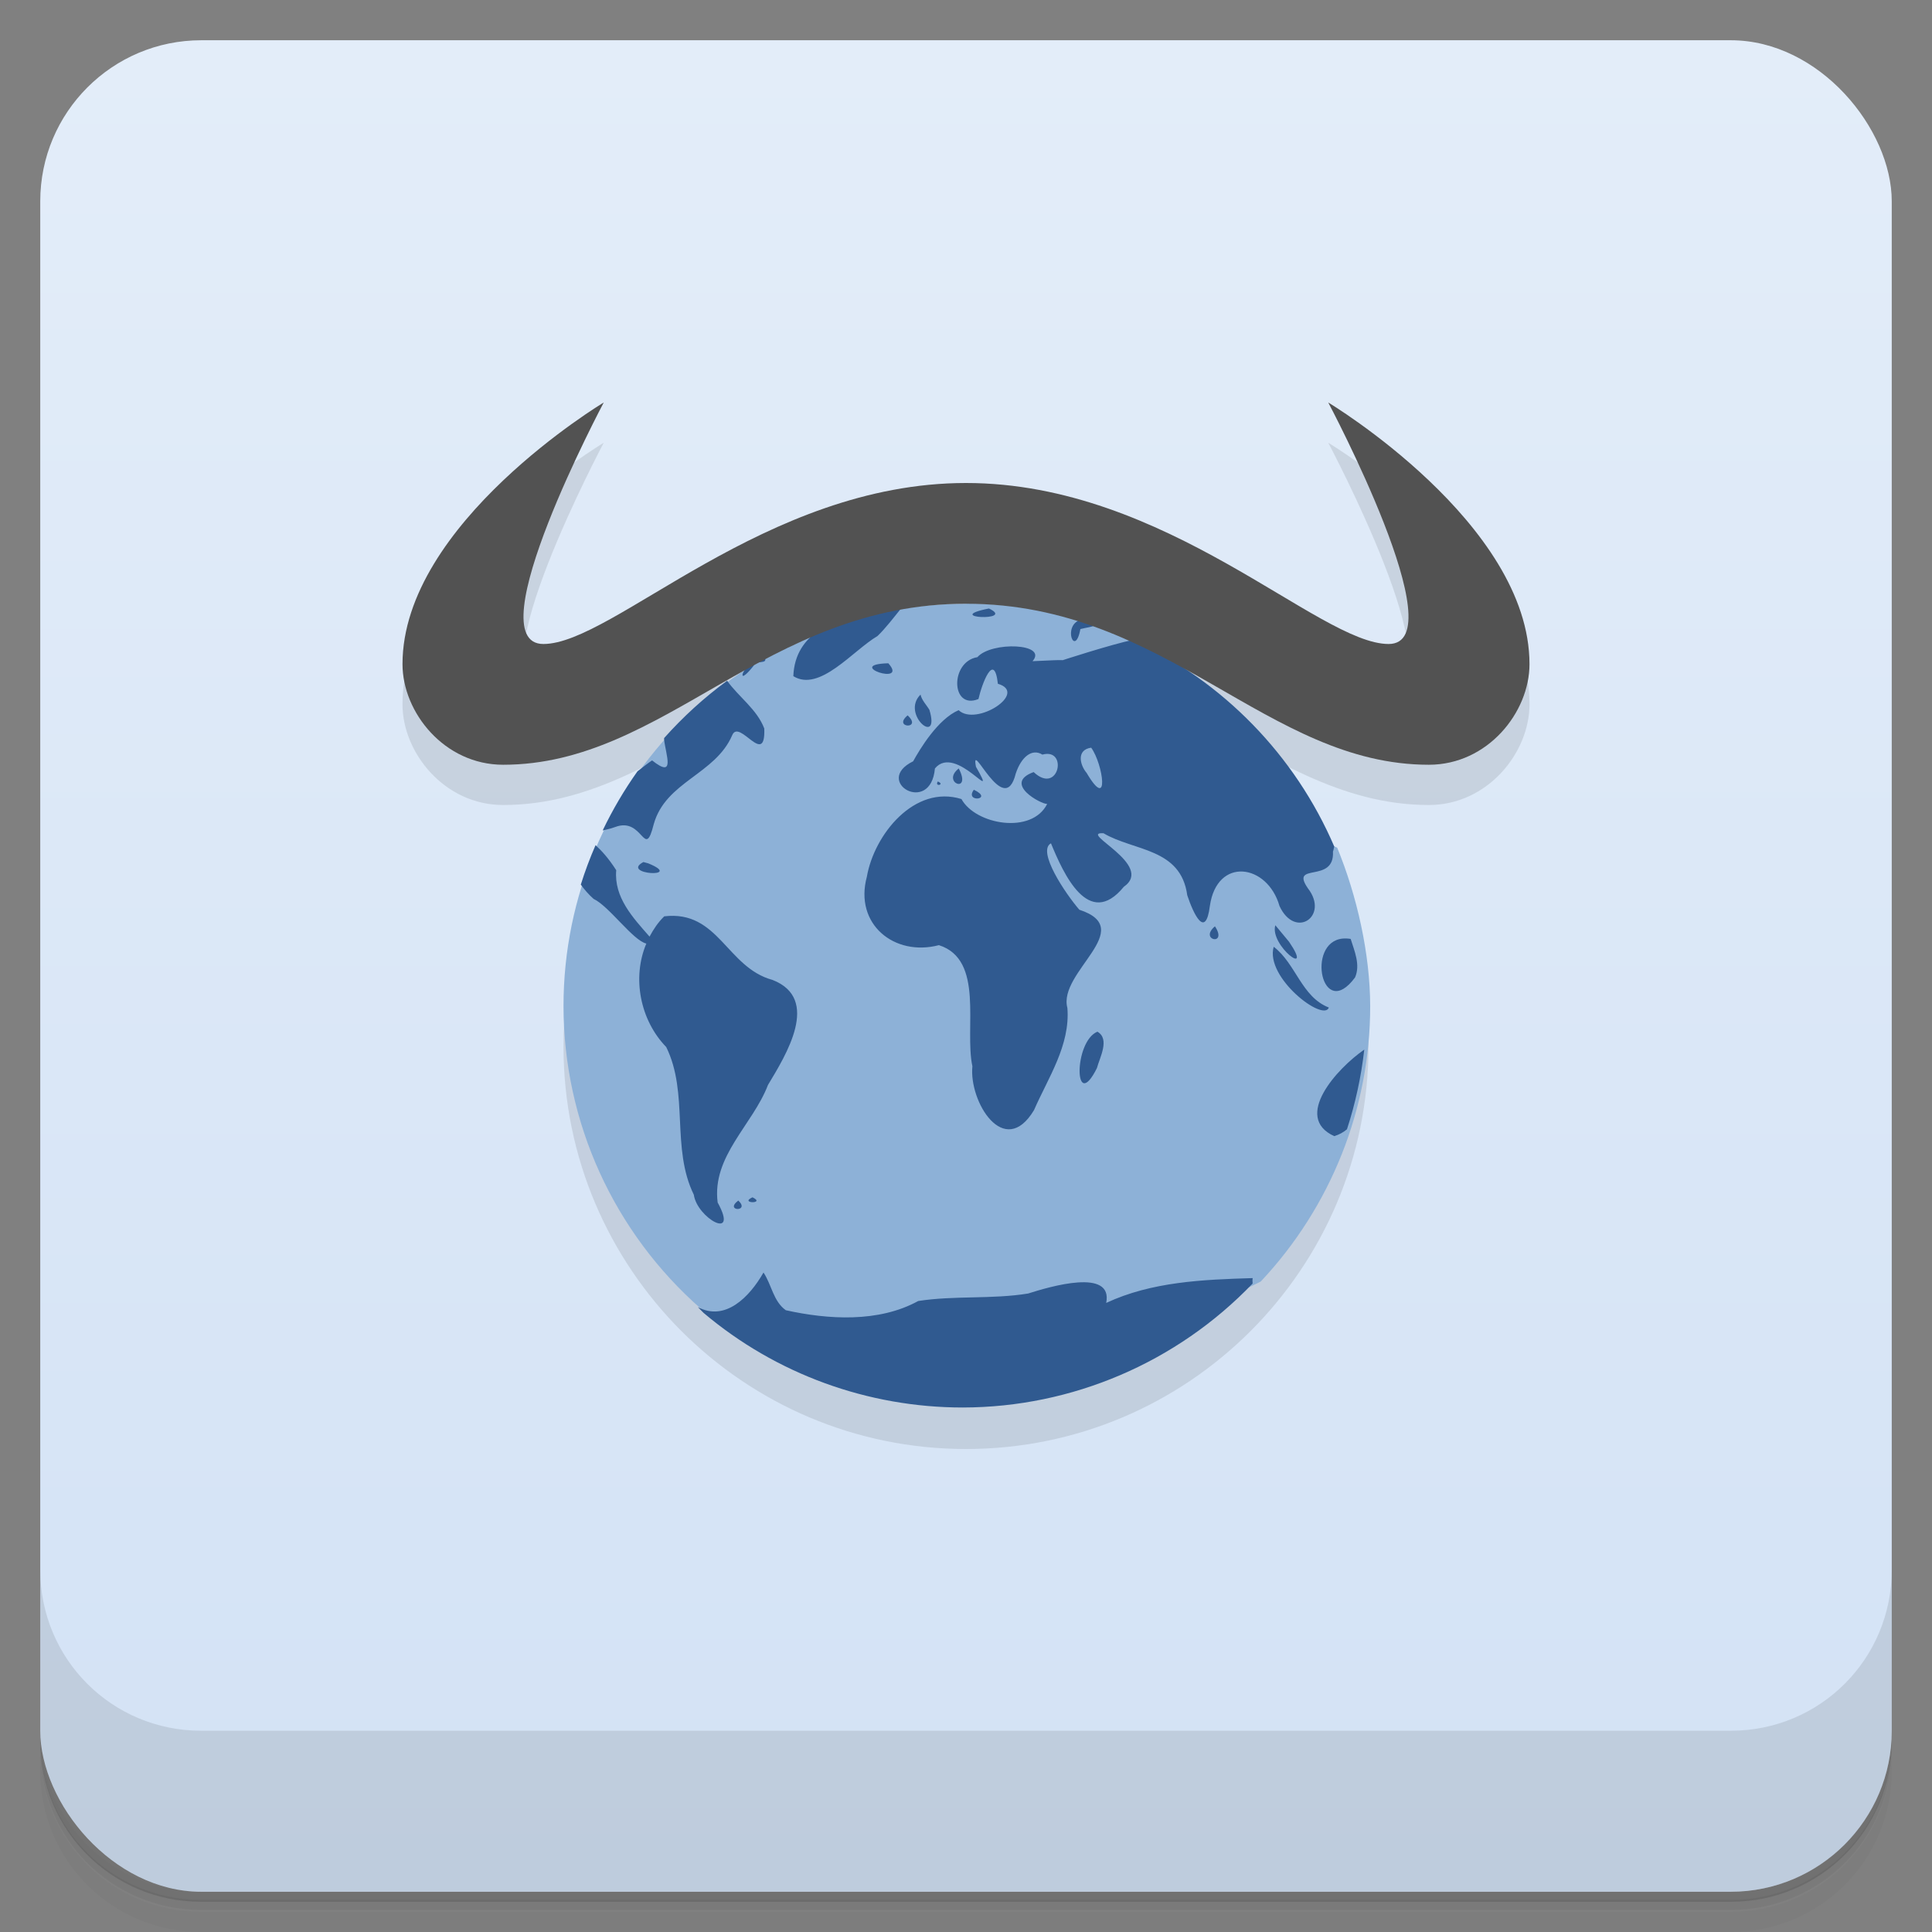 <?xml version="1.0" encoding="UTF-8"?>
<svg version="1.1" viewBox="0 0 48 48" xmlns="http://www.w3.org/2000/svg">
 <rect x="0" y="0" width="48" height="48" fill="#808080" stroke="none"/>
 <defs>
  <linearGradient id="bg" x2="0" y1="1" y2="47" gradientUnits="userSpaceOnUse">
   <stop style="stop-color:#e3edf9" offset="0"/>
   <stop style="stop-color:#d3e2f5" offset="1"/>
  </linearGradient>
 </defs>
 <path d="m1 43v0.25c0 2.22 1.78 4 4 4h38c2.22 0 4-1.78 4-4v-0.25c0 2.22-1.78 4-4 4h-38c-2.22 0-4-1.78-4-4zm0 0.5v0.5c0 2.22 1.78 4 4 4h38c2.22 0 4-1.78 4-4v-0.5c0 2.22-1.78 4-4 4h-38c-2.22 0-4-1.78-4-4z" style="opacity:.02"/>
 <path d="m1 43.2v0.25c0 2.22 1.78 4 4 4h38c2.22 0 4-1.78 4-4v-0.25c0 2.22-1.78 4-4 4h-38c-2.22 0-4-1.78-4-4z" style="opacity:.05"/>
 <path d="m1 43v0.25c0 2.22 1.78 4 4 4h38c2.22 0 4-1.78 4-4v-0.25c0 2.22-1.78 4-4 4h-38c-2.22 0-4-1.78-4-4z" style="opacity:.1"/>
 <rect x="1" y="1" width="46" height="46" rx="4" style="fill:url(#bg)"/>
 <path d="m1 39v4c0 2.22 1.78 4 4 4h38c2.22 0 4-1.78 4-4v-4c0 2.22-1.78 4-4 4h-38c-2.22 0-4-1.78-4-4z" style="opacity:.1"/>
 <path d="m15 11s-5 3-5 6.5c0 1.2 1.04 2.5 2.5 2.5 2.2 0 3.94-1.19 5.88-2.27-2.64 1.8-4.38 4.83-4.38 8.27 0 5.52 4.48 10 10 10s10-4.48 10-10c0-3.44-1.74-6.47-4.38-8.27 1.94 1.08 3.68 2.27 5.88 2.27 1.46 0 2.5-1.3 2.5-2.5 0-3.5-5-6.5-5-6.5s3.19 6 1.5 6c-1.74 0-5.5-4-10.5-4s-8.76 4-10.5 4c-1.69 0 1.5-6 1.5-6z" style="opacity:.1;paint-order:normal"/>
 <path d="m24 15c-5.52 0-10 4.48-10 10 3e-3 2.88 1.25 5.62 3.42 7.52h2e-3c3.61 2.19 8.66 1.93 13.9-0.68 1.74-1.85 2.72-4.3 2.72-6.84-2e-3 -1.3-0.327-2.74-0.82-3.94-2.94-1.25-4.29-2.68-5-5.14-1.31-0.606-2.74-0.922-4.18-0.926" style="fill-rule:evenodd;fill:#8db1d7"/>
 <path d="m22.4 15.1c-0.698 0.11-1.38 0.294-2.04 0.549-0.369 0.25-0.629 0.606-0.65 1.15 0.653 0.406 1.48-0.638 2.09-0.996 0.198-0.188 0.412-0.47 0.602-0.705zm2.17 0.018c-1.2 0.238 0.693 0.326 0 0zm2.28 0.279c-0.463 0.138-0.143 0.965-0.008 0.232 0.11-0.031 0.38-0.063 0.365-0.111-0.089-0.033-0.178-0.065-0.268-0.096l-0.008-0.004-0.008-2e-3c-0.025-0.007-0.049-0.013-0.074-0.019zm1.3 0.5c-0.526 0.108-1.82 0.526-1.79 0.52 0.232-0.039-0.472-4.14e-4 -0.707 0.01 0.391-0.445-1.02-0.497-1.37-0.1-0.686 0.112-0.659 1.32 0.027 1.04 0.083-0.373 0.391-1.2 0.482-0.379 0.766 0.225-0.539 1.07-0.975 0.656-0.518 0.222-0.964 0.97-1.13 1.27-1.01 0.497 0.435 1.36 0.541 0.178 0.525-0.635 1.61 0.996 1.02-0.041-0.147-0.745 0.701 1.33 0.988 0.168 0.14-0.421 0.407-0.63 0.662-0.471 0.645-0.177 0.409 1.02-0.217 0.434-0.784 0.285 0.201 0.807 0.336 0.791-0.38 0.765-1.78 0.517-2.13-0.121-1.17-0.364-2.17 0.886-2.35 1.93-0.319 1.18 0.683 1.99 1.79 1.7 1.14 0.362 0.628 2.06 0.832 3.01-0.089 0.876 0.789 2.32 1.53 1.09 0.352-0.807 0.904-1.61 0.83-2.54-0.241-0.892 1.76-1.96 0.297-2.44-0.345-0.399-1.06-1.46-0.705-1.65 0.308 0.749 0.935 2.15 1.81 1.08 0.782-0.546-1.16-1.37-0.504-1.33 0.755 0.447 1.92 0.362 2.08 1.54 0.156 0.47 0.456 1.1 0.562 0.266 0.176-1.23 1.43-1.05 1.73 2e-3 0.39 0.838 1.24 0.249 0.707-0.438-0.463-0.667 0.667-0.103 0.621-0.916 0.018-0.042 0.018-0.082 0.033-0.123-0.975-2.27-2.76-4.1-5-5.14zm-9.16 0.418c-0.145 0.079-0.287 0.161-0.428 0.246-0.173 0.206-0.174 0.403 0.162-0.021 0.034-0.158 0.387-0.01 0.266-0.225zm3.08 0.164c-1.12 0.03 0.516 0.578 0 0zm-4.01 0.438c-0.569 0.417-1.09 0.893-1.56 1.42 0.002 0.015-0.002 0.026 0 0.041 0.045 0.389 0.285 0.978-0.299 0.514-0.076 0.046-0.236 0.176-0.363 0.271-0.33 0.465-0.619 0.957-0.865 1.47 0.102-0.028 0.172-0.035 0.311-0.086 0.701-0.266 0.726 0.854 0.959-0.074 0.299-1.06 1.53-1.23 1.95-2.21 0.179-0.414 0.832 0.821 0.795-0.164-0.184-0.481-0.634-0.78-0.926-1.19zm4.81 0.34c-0.498 0.491 0.502 1.31 0.221 0.379-0.074-0.125-0.187-0.232-0.221-0.379zm-0.32 0.516c-0.385 0.318 0.381 0.355 0 0zm4.56 0.803c0.297 0.408 0.467 1.61-0.113 0.627-0.172-0.203-0.255-0.576 0.113-0.627zm-3.29 0.516c-0.45 0.354 0.336 0.65 0 0zm-0.521 0.324c-0.088 0.144 0.194 0.077 0 0zm0.896 0.205c-0.244 0.332 0.514 0.245 0 0zm-9.4 1.38c-0.139 0.319-0.261 0.645-0.365 0.977 0.089 0.121 0.189 0.241 0.318 0.355 0.384 0.18 0.975 1.03 1.31 1.11-0.359 0.846-0.156 1.9 0.494 2.57 0.566 1.15 0.117 2.51 0.686 3.67 0.081 0.58 1.13 1.17 0.592 0.193-0.147-1.15 0.871-1.93 1.25-2.92 0.445-0.739 1.32-2.14 0.113-2.61-1.14-0.308-1.34-1.74-2.69-1.58-0.155 0.15-0.268 0.323-0.365 0.504-0.414-0.471-0.887-0.975-0.828-1.65-0.194-0.302-0.364-0.487-0.52-0.627zm1.19 0.416c-0.584 0.312 1.03 0.404 0.121 0.033-0.041-0.011-0.08-0.022-0.121-0.033zm15.7 1.57c-0.149 0.504 0.973 1.34 0.342 0.412zm-1.5 0.027c-0.411 0.348 0.329 0.499 0 0zm3.17 0.305c-0.914 0.093-0.512 2.08 0.311 0.965 0.137-0.315-0.015-0.654-0.109-0.957-0.073-0.012-0.14-0.014-0.201-0.008zm-1.71 0.203c-0.222 0.766 1.24 1.88 1.37 1.51-0.681-0.265-0.818-1.09-1.37-1.51zm-4.38 2.11c-0.593 0.242-0.584 2.05-0.012 0.904 0.066-0.257 0.33-0.722 0.012-0.904zm6.63 0.445c-0.675 0.465-1.78 1.68-0.746 2.15 0.128-0.038 0.229-0.098 0.316-0.17 0.21-0.645 0.354-1.31 0.43-1.98zm-15.2 3.67c-0.343 0.157 0.346 0.166 0 0zm-0.352 0.08c-0.36 0.271 0.306 0.289 0 0zm0.625 1.79c-0.35 0.615-0.953 1.22-1.63 0.857 0.04 0.045 0.088 0.086 0.129 0.131l0.014 0.014c1.8 1.52 4.08 2.35 6.44 2.35 2.72-0.004 5.32-1.12 7.2-3.08-0.003-0.049-0.007-0.098 2e-3 -0.135-1.23 0.037-2.51 0.088-3.64 0.617 0.176-0.875-1.4-0.405-1.94-0.234-0.903 0.147-1.83 0.046-2.73 0.186-0.984 0.541-2.24 0.462-3.29 0.229-0.312-0.223-0.352-0.636-0.555-0.938z" style="fill:#305a90"/>
 <path d="m15 10s-5 3-5 6.5c0 1.2 1.04 2.5 2.5 2.5 4.03 0 6.5-4 11.5-4s7.47 4 11.5 4c1.46 0 2.5-1.3 2.5-2.5 0-3.5-5-6.5-5-6.5s3.19 6 1.5 6c-1.74 0-5.5-4-10.5-4s-8.76 4-10.5 4c-1.69 0 1.5-6 1.5-6z" style="fill:#525252;paint-order:normal"/>
</svg>
